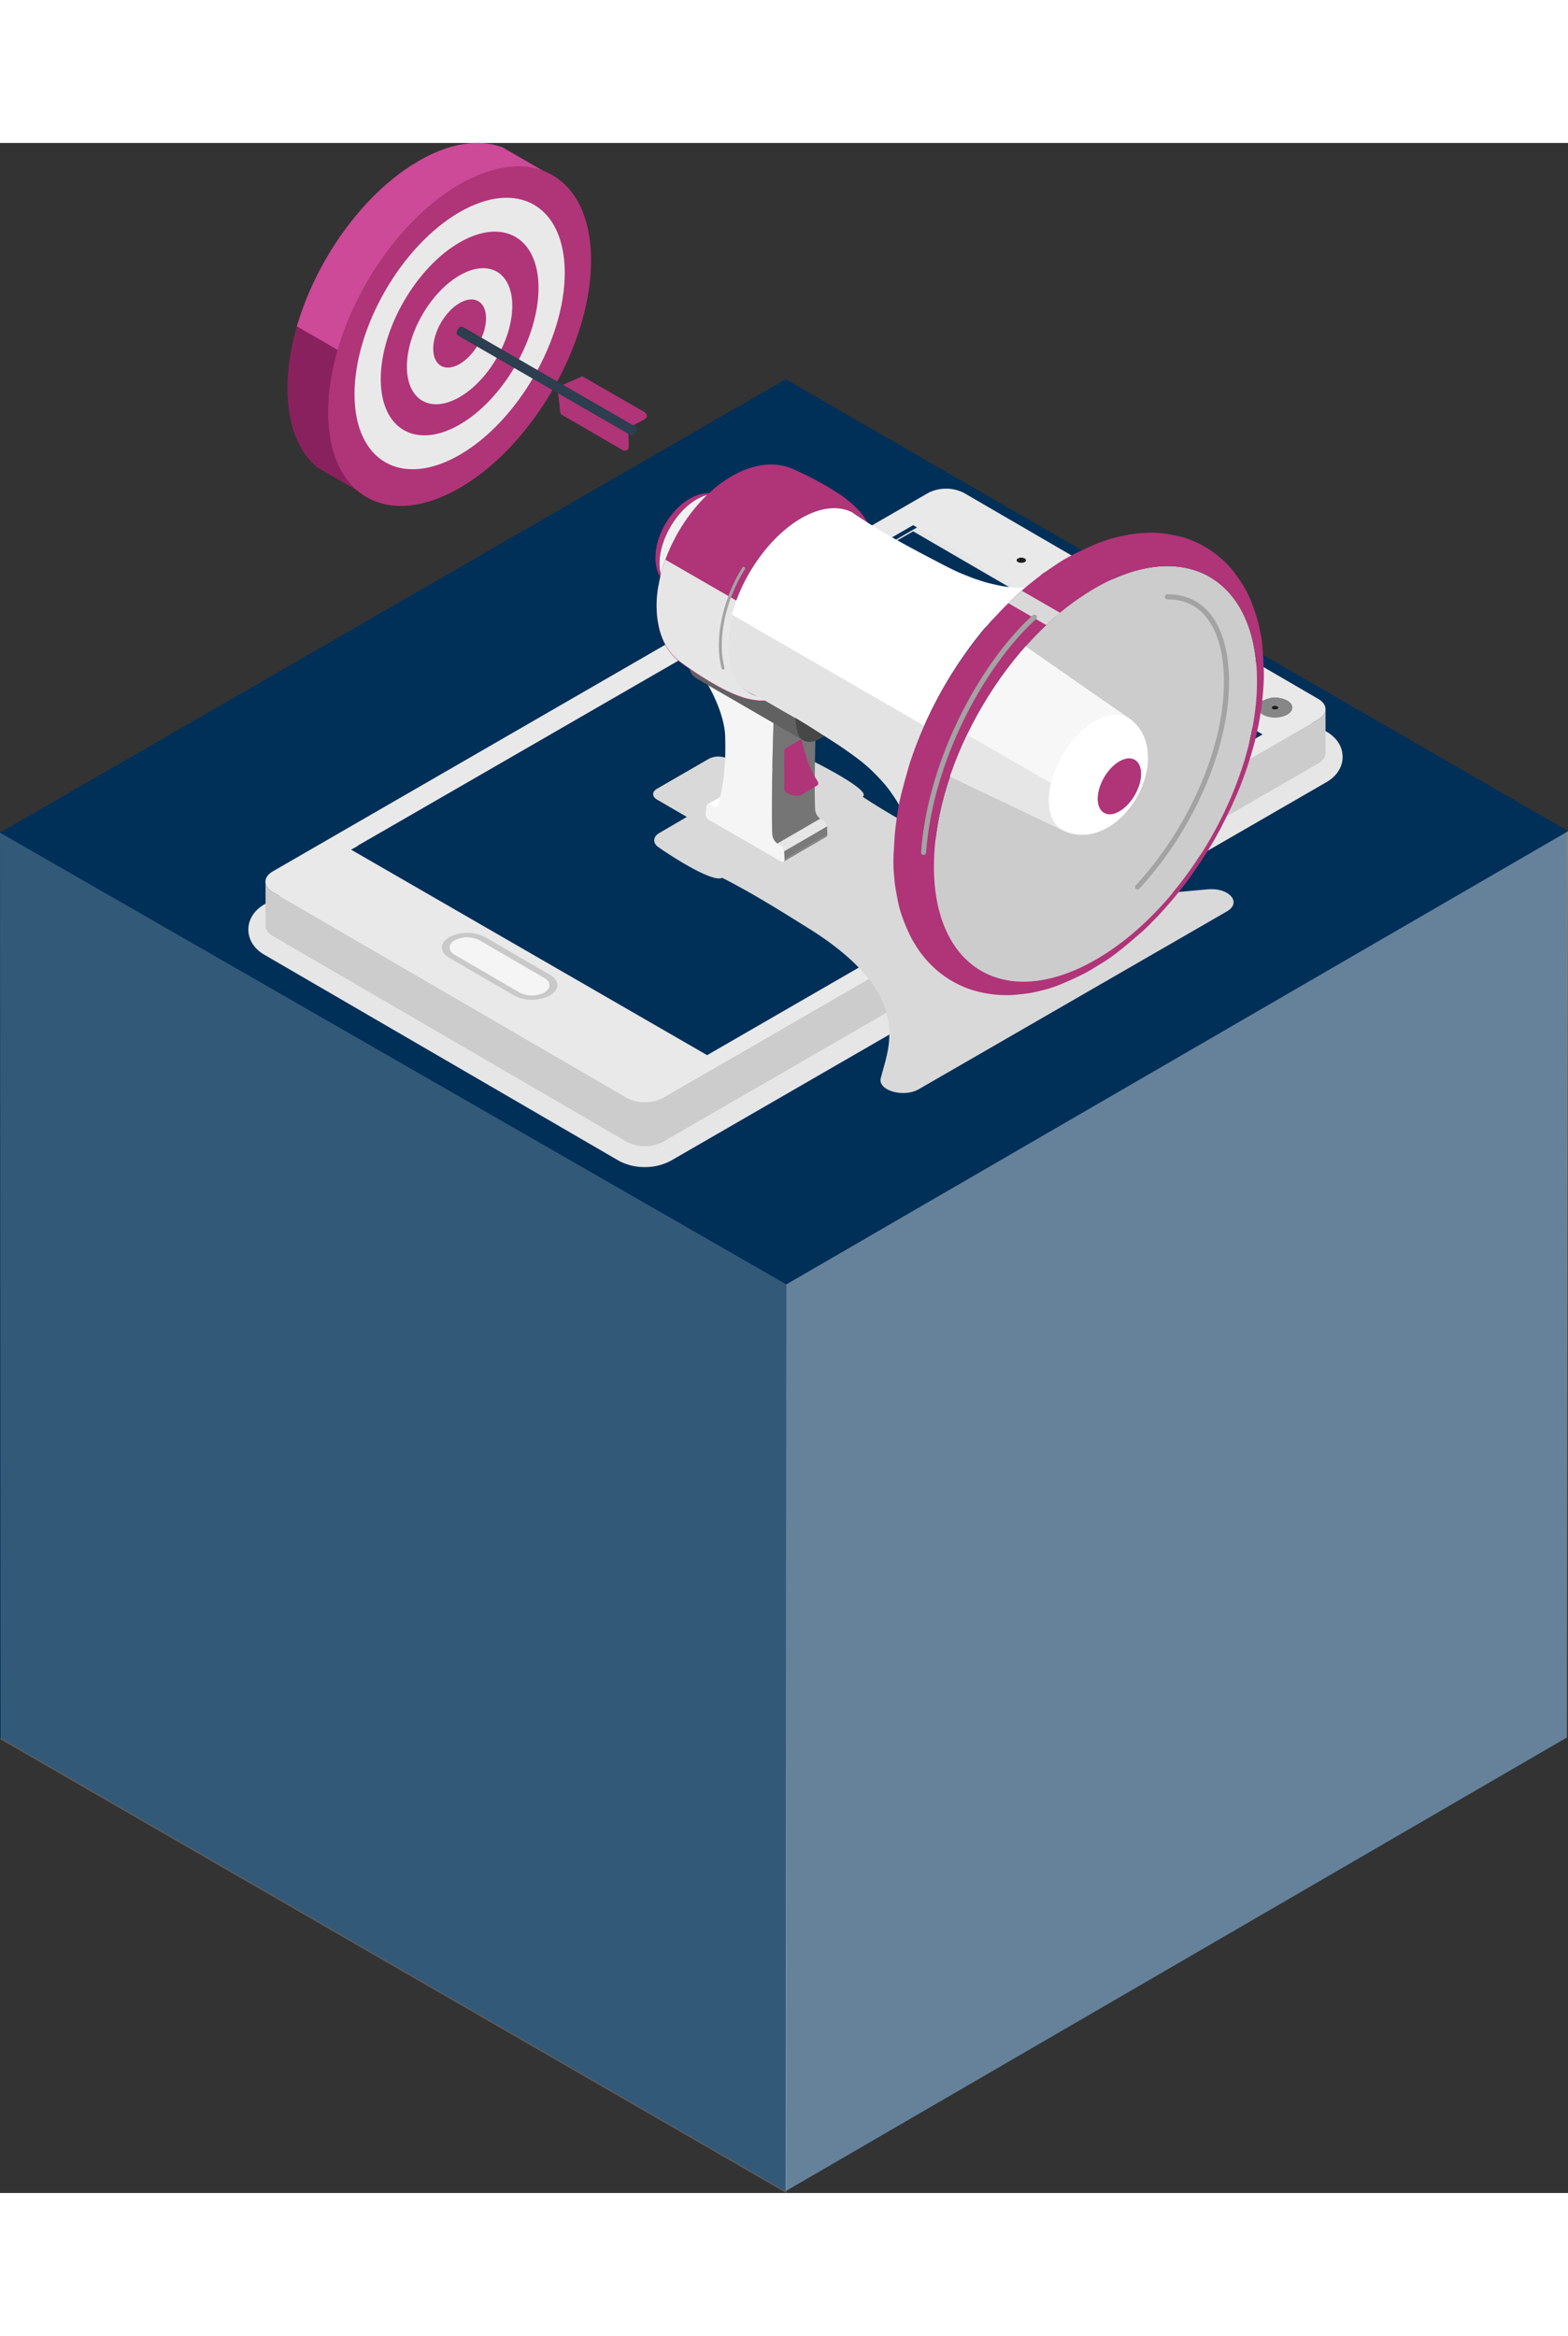 <svg width="480" height="715" xmlns="http://www.w3.org/2000/svg" xmlns:xlink="http://www.w3.org/1999/xlink" viewBox="0 0 617.54 807.29"><rect x="0" y="0" width="617.54" height="807.29" fill="#333333" stroke="none"/><defs><clipPath id="cde4e23d-e85f-4c9b-87c3-9cb6f5b3e169" transform="translate(-0.75 -0.49)"><path d="M309.3,283.54l16.91-9.83a.94.94,0,0,0,.38-.9l-16.91,9.83A.94.94,0,0,1,309.3,283.54Z" style="fill:none"/></clipPath><clipPath id="988ae91b-b1ea-47ce-9a37-46708668234a" transform="translate(-0.75 -0.49)"><path d="M495.79,213.51c.5-40.71-27.57-57.85-62.7-38.28s-64,68.45-64.51,109.16,27.57,57.85,62.7,38.28S495.29,254.22,495.79,213.51Z" style="fill:none"/></clipPath></defs><title>targeting_block</title><g style="isolation:isolate"><g id="398bb175-eef1-4001-82a8-9a890965fd3d" data-name="Layer 1"><g id="18c7732b-1fac-460e-8a08-ea79d322a361" data-name="target_block"><g id="f9e249b9-dd0a-4314-b038-ad9fd3d106ac" data-name="yellow_brick"><polygon points="309.44 806.54 617.11 627.91 617.11 272.75 617.02 270.65 309.44 93.07 0.55 271.27 0 271.6 0 627.91 307.67 805.54 309.44 806.54" style="fill:#002f58"/><polygon points="309.69 807.29 0.25 628.66 0 271.6 309.69 449.48 309.69 807.29" style="fill:#fff;opacity:0.2"/><polygon points="617.11 627.91 309.44 806.54 309.69 449.48 617.54 271.05 617.11 627.91" style="fill:#fff;opacity:0.4"/></g><g id="1a3b7a3a-2e9e-4df6-b587-6f1149a40d05" data-name="target_illustration"><path d="M254.71,403.77a21.16,21.16,0,0,0,10.44-2.6l258.06-149c4-2.31,6.3-5.92,6.31-9.91s-2.27-7.58-6.24-9.89L383.78,151.32a22.21,22.21,0,0,0-20.85,0l-258.06,149c-4,2.31-6.31,5.93-6.31,9.92s2.27,7.58,6.24,9.89l139.48,81.06A21,21,0,0,0,254.71,403.77Z" transform="translate(-0.75 -0.49)" style="fill:#e6e6e6;mix-blend-mode:multiply"/><g style="isolation:isolate"><path d="M108.18,295.48l139.48,81.06a15.55,15.55,0,0,0,14.12,0l258.06-149c2-1.14,2.95-2.63,2.95-4.12l0,17.33c0,1.49-1,3-2.95,4.12l-258.06,149a15.55,15.55,0,0,1-14.12,0L108.23,312.81c-1.93-1.12-2.89-2.59-2.9-4.06l0-17.33C105.29,292.89,106.25,294.36,108.18,295.48Z" transform="translate(-0.75 -0.49)" style="fill:#ccc"/></g><path d="M401.69,164.06a.8.8,0,0,0,0,1.52,2.89,2.89,0,0,0,2.62,0,.8.8,0,0,0,0-1.51A2.88,2.88,0,0,0,401.69,164.06Z" transform="translate(-0.75 -0.49)" style="fill:#1f1f1f"/><path d="M108.24,287.3c-3.92,2.26-3.94,5.92-.05,8.18l139.48,81.06a15.55,15.55,0,0,0,14.12,0l258.06-149c3.91-2.26,3.93-5.92,0-8.17L380.41,138.31a15.55,15.55,0,0,0-14.11,0Zm171,69.92-137.61-80L360.39,151,498,233.4,279.24,357.22Zm-76.08-21-25.49-14.82c-3.88-2.25-3.86-5.91,0-8.17a15.56,15.56,0,0,1,14.1,0L217.31,328c3.88,2.25,3.85,5.92,0,8.17a15.55,15.55,0,0,1-14.1,0ZM416.73,169.79l48.93,28.44c1.43.83,1.42,2.17,0,3a5.71,5.71,0,0,1-5.19,0L411.52,172.8c-1.43-.83-1.41-2.17,0-3a5.7,5.7,0,0,1,5.18,0Zm90.95,55.86a10.59,10.59,0,0,1-9.61,0c-2.64-1.54-2.63-4,0-5.56a10.59,10.59,0,0,1,9.61,0c2.64,1.54,2.63,4,0,5.56Zm-106-61.59a2.88,2.88,0,0,1,2.62,0,.8.8,0,0,1,0,1.51,2.89,2.89,0,0,1-2.62,0,.8.8,0,0,1,0-1.52Z" transform="translate(-0.75 -0.49)" style="fill:#e9e9e9"/><path d="M411.55,169.79c-1.44.83-1.45,2.17,0,3l48.93,28.44a5.71,5.71,0,0,0,5.19,0c1.44-.83,1.45-2.17,0-3l-48.93-28.44A5.7,5.7,0,0,0,411.55,169.79Z" transform="translate(-0.75 -0.49)" style="fill:#bfbfbf"/><path d="M501.93,222.32a.59.59,0,0,0,0,1.11,2.1,2.1,0,0,0,1.92,0,.59.59,0,0,0,0-1.11A2.13,2.13,0,0,0,501.93,222.32Z" transform="translate(-0.75 -0.49)" style="fill:#1f1f1f"/><path d="M498.1,220.09c-2.66,1.54-2.67,4,0,5.56a10.59,10.59,0,0,0,9.61,0c2.66-1.54,2.67-4,0-5.56A10.59,10.59,0,0,0,498.1,220.09Zm5.74,3.34a2.1,2.1,0,0,1-1.92,0,.59.59,0,0,1,0-1.11,2.13,2.13,0,0,1,1.92,0,.59.59,0,0,1,0,1.11Z" transform="translate(-0.75 -0.49)" style="fill:#878787"/><path d="M177.72,313.22c-3.9,2.25-3.92,5.91,0,8.17l25.49,14.82a15.55,15.55,0,0,0,14.1,0c3.9-2.25,3.92-5.91,0-8.17l-25.49-14.82A15.56,15.56,0,0,0,177.72,313.22ZM205.33,335l-25.49-14.82c-2.69-1.56-2.68-4.1,0-5.67a10.79,10.79,0,0,1,9.78,0l25.49,14.82c2.69,1.56,2.68,4.1,0,5.67a10.79,10.79,0,0,1-9.78,0Z" transform="translate(-0.75 -0.49)" style="fill:#c9c9c9"/><path d="M179.87,314.47c-2.71,1.56-2.72,4.1,0,5.67L205.33,335a10.79,10.79,0,0,0,9.78,0c2.71-1.56,2.72-4.1,0-5.67l-25.49-14.82A10.79,10.79,0,0,0,179.87,314.47Z" transform="translate(-0.75 -0.49)" style="fill:#f5f5f5"/><polygon points="278.49 359.21 497.25 232.91 359.64 152.94 138.29 278.3 278.49 359.21" style="fill:#002f58"/><g style="mix-blend-mode:multiply"><path d="M259.53,254.78c-2.06,1.19-2.06,3.12,0,4.3l11.72,6.81-10.9,6.37c-2.44,1.42-2.58,3.94-.38,5.48,6.21,4.35,21.66,14.11,25.18,12.11,13.58,6.92,26.09,15,33.48,19.56,42.72,26.44,31.94,47.24,29,59.39-1.18,4.85,9,7.77,15,4.3l60.66-35,60.66-35c6-3.47,1-9.37-7.38-8.7-21,1.68-56.92,7.86-102.43-17-7.88-4.3-21.77-11.57-33.66-19.46,3.46-2-13.35-11-20.83-14.63a11.59,11.59,0,0,0-9.46.2l-11,6.29L287.38,243a8.2,8.2,0,0,0-7.44,0l-10.21,5.89Z" transform="translate(-0.75 -0.49)" style="fill:#d9d9d9"/></g><g style="isolation:isolate"><path d="M296.21,251.12a.88.88,0,0,1,.85.05l1.64.85a1.45,1.45,0,0,0,1.42.09L283.2,262a1.45,1.45,0,0,1-1.42-.09l-1.64-.85a.88.88,0,0,0-.85-.05Z" transform="translate(-0.75 -0.49)" style="fill:#fff"/><g style="isolation:isolate"><g style="clip-path:url(#cde4e23d-e85f-4c9b-87c3-9cb6f5b3e169)"><g style="isolation:isolate"><path d="M309.3,283.54l16.91-9.83a.94.94,0,0,0,.38-.9l-16.91,9.83a.94.94,0,0,1-.38.9Z" transform="translate(-0.75 -0.49)" style="fill:#858585"/></g></g></g><polygon points="308.93 282.15 325.85 272.32 325.73 269.08 308.81 278.91 308.93 282.15" style="fill:#7a7a7a"/><path d="M323.81,266.54l1.45.92a2.85,2.85,0,0,1,1.21,2.11l-16.91,9.83a2.85,2.85,0,0,0-1.21-2.11l-1.45-.92Z" transform="translate(-0.75 -0.49)" style="fill:#e6e6e6"/><path d="M304.7,262.81c0-13.08.63-32.94.66-34L322.28,219c0,1-.62,20.91-.66,34,0,5.22.08,8.31.17,10.1a4.76,4.76,0,0,0,2,3.46l-16.91,9.83a4.76,4.76,0,0,1-2-3.46C304.78,271.12,304.69,268,304.7,262.81Z" transform="translate(-0.75 -0.49)" style="fill:#757575"/><path d="M278.65,264.65a2.82,2.82,0,0,0,1.29,2.39l28.43,16.42c.74.43,1.34.06,1.3-.81l-.12-3.24a2.85,2.85,0,0,0-1.21-2.11l-1.45-.92a4.76,4.76,0,0,1-2-3.46c-.1-1.79-.19-4.88-.17-10.1,0-13.08.63-32.94.66-34L279.63,214c.32.55,6.45,11,6.72,20.18.46,16-1.78,22.12-2.55,26.83-.17,1-1,1.41-2,.88l-1.64-.85c-.64-.33-1.16-.06-1.22.63Z" transform="translate(-0.75 -0.49)" style="fill:#f5f5f5"/><polygon points="304.61 228.33 321.53 218.5 295.8 203.64 278.88 213.47 304.61 228.33" style="fill:#dbdbdb"/></g><path d="M316.32,235.21c.07.26,1.33,5.19,2.76,9.38a35.67,35.67,0,0,0,3.54,7c.49.77.49,1.62.05,1.87L316,257.4c.44-.25.44-1.1-.05-1.87a35.67,35.67,0,0,1-3.54-7c-1.44-4.19-2.7-9.12-2.76-9.38Z" transform="translate(-0.75 -0.49)" style="fill:#b03478"/><path d="M309.63,239.1l0,16.38A5.47,5.47,0,0,0,311,256.6a7.56,7.56,0,0,0,4.85.86c.6-.12.67-1.07.12-1.93a35.67,35.67,0,0,1-3.54-7C311,244.3,309.7,239.36,309.63,239.1Z" transform="translate(-0.75 -0.49)" style="fill:#b03478"/><g style="isolation:isolate"><path d="M313.89,226.92c0,.16.44,3.24.59,4.32a5.82,5.82,0,0,0,2.6,4.5l-42.29-24.57a5.82,5.82,0,0,1-2.6-4.5c-.15-1.08-.57-4.16-.59-4.32Z" transform="translate(-0.75 -0.49)" style="fill:#616161"/><polygon points="337.22 212.53 294.93 187.96 270.86 201.86 313.14 226.43 337.22 212.53" style="fill:#dcdcdc"/><path d="M313.89,226.92c0,.16.44,3.24.59,4.32.66,4.87,4.58,6.51,9.19,3.85L338,226.82l0-13.8Z" transform="translate(-0.75 -0.49)" style="fill:#474747"/></g><path d="M264.3,175.19l.45.29Z" transform="translate(-0.75 -0.49)" style="fill:#fff"/><path d="M264.25,175.16l0,0Z" transform="translate(-0.75 -0.49)" style="fill:#fff"/><path d="M259.67,158c.26-.92.52-1.86.83-2.63.15-.39.34-.91.51-1.29.76-1.7.76-1.7,1.2-2.53s.44-.83,1.43-2.42c.22-.36.55-.81.79-1.15s1.09-1.46,1.77-2.24a27.93,27.93,0,0,1,2-2.05,23,23,0,0,1,2.24-1.85c.32-.22.73-.52,1.05-.72s1-.62,1.46-.85a17,17,0,0,1,3.15-1.3,14,14,0,0,1,2.86-.53,14.91,14.91,0,0,1,1.52,0c.27,0,.63.05.89.08a10.79,10.79,0,0,1,2.14.49c.36.12.84.32,1.19.48s.53.28.75.4c-2.6-1.51-6.17-1.34-10.14.87-8.07,4.5-14.71,15.73-14.82,25.08-.05,4.45,1.38,7.68,3.77,9.35l-.6-.41c-.21-.15-.46-.37-.65-.54a11.07,11.07,0,0,1-1.25-1.32,12.33,12.33,0,0,1-2.09-3.92,15,15,0,0,1-.6-2.64c-.07-.47-.12-1.09-.15-1.56s0-.85,0-1.21A23.77,23.77,0,0,1,259.67,158Z" transform="translate(-0.75 -0.49)" style="fill:#b03478"/><path d="M275.31,140.72c4-2.21,7.55-2.38,10.14-.87L297.74,147c-2.6-1.51-6.17-1.34-10.14.87-8.07,4.5-14.71,15.73-14.82,25.08-.06,4.75,1.58,8.11,4.26,9.67l-12.29-7.14c-2.68-1.56-4.32-4.92-4.26-9.67C260.6,156.45,267.24,145.22,275.31,140.72Z" transform="translate(-0.75 -0.49)" style="fill:#f0f0f0"/><path d="M259.34,181.67c0-.81.08-1.9.15-2.7s.2-2.13.36-3c.3-1.71.76-4,1.16-5.67.21-.92.57-2.13.87-3a60.45,60.45,0,0,1,2.13-5.78c.38-.85.85-2,1.27-2.84s1-2,1.41-2.79,1.06-1.93,1.54-2.74a67.62,67.62,0,0,1,9.42-12.46c.62-.64,1.47-1.49,2.12-2.1s1.69-1.51,2.43-2.15a34.54,34.54,0,0,1,2.8-2.17c1.32-.91,3.1-2.1,4.5-2.88.85-.47,2-1.05,2.89-1.46.63-.3,1.49-.65,2.14-.89a32,32,0,0,1,3.78-1.17c.58-.13,1.35-.31,1.93-.4.89-.13,2.07-.29,3-.33a22.74,22.74,0,0,1,4.3.18,19.9,19.9,0,0,1,3.92.94c.44.16,1,.39,1.45.57s1.18.52,1.68.75c2.56,1.17,4.51,2.16,4.88,2.35,2.78,1.42,3.73,1.94,5.44,2.9,1.42.79,2.71,1.57,3.74,2.2,1.37.84,2.16,1.38,3.73,2.45.63.43,1.44,1,2,1.5a37.24,37.24,0,0,1,4.41,4,20.44,20.44,0,0,1,1.46,1.69c.71,1,1.61,2.3,2.22,3.33a27.32,27.32,0,0,1,1.87,4.38,28.41,28.41,0,0,1,1.13,5,53.74,53.74,0,0,1,.34,5.52,48.42,48.42,0,0,1-1,8.9,61.34,61.34,0,0,1-2.56,9c-.34.89-.77,2.08-1.16,2.95s-.9,2-1.31,2.91-1,2-1.44,2.86-1.08,2-1.57,2.8-1.17,1.92-1.69,2.73-1.79,2.75-3.72,5.18c-.59.74-1.39,1.72-2,2.43s-1.48,1.62-2.11,2.31-1.52,1.54-2.2,2.18c-1.32,1.24-3.2,2.76-4.62,3.88a28,28,0,0,1-2.45,1.71c-1.14.7-2.65,1.64-3.85,2.22a50.37,50.37,0,0,1-5,2,17.76,17.76,0,0,1-2.44.66,36.92,36.92,0,0,1-4.76.61,20.16,20.16,0,0,1-2.3,0,34.23,34.23,0,0,1-3.66-.54c-.78-.17-1.82-.44-2.58-.69-1.23-.41-2.85-1-4-1.51-.14-.06-1.44-.59-4-1.9-1.15-.59-1.61-.85-3.82-2.09,0,0-1.32-.74-3.64-2.19-1.45-.9-2.81-1.8-3.4-2.19-2.3-1.52-5.29-3.64-6.52-4.62-.37-.29-.84-.7-1.18-1-.53-.53-1.21-1.26-1.7-1.83a22.66,22.66,0,0,1-2.46-3.69,26.15,26.15,0,0,1-2-5c-.18-.58-.39-1.36-.5-2-.22-1.09-.47-2.55-.6-3.65A42.88,42.88,0,0,1,259.34,181.67Zm56.61,33.57c16-8.92,29.17-31.2,29.4-49.75h0c.23-18.56-12.57-26.37-28.58-17.45s-29.17,31.2-29.4,49.75S299.94,224.16,315.95,215.24Z" transform="translate(-0.75 -0.49)" style="fill:#b03478"/><path d="M327.27,206.78c-.63.69-1.52,1.54-2.2,2.18-1.32,1.24-3.2,2.76-4.62,3.88a28,28,0,0,1-2.45,1.71c-1.14.7-2.65,1.64-3.85,2.22a50.37,50.37,0,0,1-5,2,17.76,17.76,0,0,1-2.44.66,36.92,36.92,0,0,1-4.76.61,20.16,20.16,0,0,1-2.3,0,34.23,34.23,0,0,1-3.66-.54c-.78-.17-1.82-.44-2.58-.69-1.23-.41-2.85-1-4-1.51-.14-.06-1.44-.59-4-1.9-1.15-.59-1.61-.85-3.82-2.09,0,0-1.32-.74-3.64-2.19-1.45-.9-2.81-1.8-3.4-2.19-2.3-1.52-5.29-3.64-6.52-4.62-.37-.29-.84-.7-1.18-1-.53-.53-1.21-1.26-1.7-1.83a22.66,22.66,0,0,1-2.46-3.69,26.15,26.15,0,0,1-2-5c-.18-.58-.39-1.36-.5-2-.22-1.09-.47-2.55-.6-3.65a42.88,42.88,0,0,1-.22-5.47c0-.81.08-1.9.15-2.7s.2-2.13.36-3c.3-1.71.76-4,1.16-5.67.21-.92.57-2.13.87-3,.34-1.05.65-1.95.92-2.7l28,16.15a52.41,52.41,0,0,0-3.39,17.13c-.23,18.56,12.57,26.37,28.58,17.45a51.74,51.74,0,0,0,14-11.94l.28.16-.86,1C328.77,205.18,327.91,206.09,327.27,206.78Z" transform="translate(-0.75 -0.49)" style="fill:#e6e6e6;mix-blend-mode:multiply"/><path d="M316.77,148c7.64-4.26,14.55-4.7,19.66-2,12.74,8.85,27.09,16,35.27,20.35,2.44,1.25,5.71,2.92,8.26,3.93,1.5.6,3.49,1.41,5,1.93,1.74.59,4.08,1.36,5.87,1.77,1.21.28,2.82.67,4,.89a45.9,45.9,0,0,0,4.8.65c.88,0,2,.14,2.92.15s2.34-.06,3.34-.11a16.35,16.35,0,0,0,1.66-.2,13,13,0,0,0,1.65-.36c-.39.15-.9.38-1.28.56s-.83.43-1.17.62a53.49,53.49,0,0,0-7.26,5c-1.73,1.44-3.94,3.47-5.58,5-.92.87-2.07,2.12-3,3a6.52,6.52,0,0,0,.75-1c.13-.2.3-.47.44-.67a37.12,37.12,0,0,1-3.69,4.24A163,163,0,0,0,361,239.24h0a37.08,37.08,0,0,1-1.86,5.31,5.15,5.15,0,0,1,.36-.72,10,10,0,0,0,.48-1.13c-.55,1.88-1.24,4.39-1.72,6.29-.27,1.09-.58,2.55-.78,3.66-.25,1.39-.56,3.25-.72,4.65s-.3,3.44-.34,4.91c0,.47,0,1.1,0,1.57s.09,1.25.15,1.79a15.81,15.81,0,0,0-.66-2c-.18-.48-.48-1.1-.69-1.57a24.41,24.41,0,0,0-1.57-2.89c-1-1.56-2.42-3.6-3.57-5.06-1-1.29-2.52-2.88-3.63-4.09a64.23,64.23,0,0,0-6.53-6c-2.73-2.17-6.55-4.81-9.44-6.76-7.83-5-21.14-13.88-35.14-20.57-5.05-3.2-8.11-9.74-8-18.9C287.6,179.24,300.76,157,316.77,148Z" transform="translate(-0.75 -0.49)" style="fill:#fff"/><path d="M361,239.24h0a35.76,35.76,0,0,1-1.84,5.26,7.09,7.09,0,0,1,.35-.67,10,10,0,0,0,.48-1.13c-.55,1.88-1.24,4.39-1.72,6.29-.27,1.09-.58,2.55-.78,3.66-.25,1.39-.56,3.25-.72,4.65s-.3,3.44-.34,4.91c0,.47,0,1.1,0,1.57s.09,1.25.15,1.79a15.81,15.81,0,0,0-.66-2c-.18-.48-.48-1.1-.69-1.57a24.41,24.41,0,0,0-1.57-2.89c-1-1.56-2.42-3.6-3.57-5.06-1-1.29-2.52-2.88-3.63-4.09a64.23,64.23,0,0,0-6.53-6c-2.73-2.17-6.55-4.81-9.44-6.76-7.83-5-21.14-13.88-35.14-20.57-5.05-3.2-8.11-9.74-8-18.9A48.52,48.52,0,0,1,289,186.23L364.77,230Q362.72,234.56,361,239.24Z" transform="translate(-0.75 -0.49)" style="fill:#e3e3e3"/><path d="M495.79,213.51c.5-40.71-27.57-57.85-62.7-38.28s-64,68.45-64.51,109.16,27.57,57.85,62.7,38.28S495.29,254.22,495.79,213.51Z" transform="translate(-0.75 -0.49)" style="fill:#ccc"/><path d="M352.81,278.51c.11-2,.24-4.61.43-6.58s.59-4.89.89-7,.8-4.83,1.29-6.86c1-4.09,2.49-9.51,3.7-13.55a161.8,161.8,0,0,1,33.07-56.89c.87-.93,2-2.19,2.9-3.11,1.52-1.56,3.57-3.61,5.16-5.09s3.56-3.24,5.15-4.56,4-3.19,5.7-4.49c1.59-1.18,3.8-2.63,5.43-3.76a61.18,61.18,0,0,1,6.3-3.75c3.21-1.63,7.57-3.65,10.9-5a62.93,62.93,0,0,1,6.32-2c1.5-.41,3.54-.77,5.05-1.1a48.92,48.92,0,0,1,6.41-.72,42.77,42.77,0,0,1,6.79.13,73,73,0,0,1,8.22,1.56,41.09,41.09,0,0,1,6.08,2.34c1.07.48,2.4,1.31,3.43,1.87a41.19,41.19,0,0,1,5.31,3.88,34.24,34.24,0,0,1,4.46,4.49,60.86,60.86,0,0,1,4.8,6.8,41.43,41.43,0,0,1,2.87,5.78c.64,1.69,1.51,3.94,2,5.67.47,1.49,1,3.51,1.31,5a53,53,0,0,1,1.06,6.14c.34,3.61.59,8.45.67,12.08h0c0,2.1-.16,4.91-.33,7s-.43,4.79-.77,6.83-.71,4.73-1.16,6.72-1,4.73-1.55,6.74-1.34,4.82-2,6.86c-1.69,5.53-4.26,11.92-5,13.46-.89,2-2,4.67-3,6.61s-2.25,4.57-3.28,6.5-2.45,4.48-3.57,6.36c-2.24,3.75-5.48,8.59-8,12.19-1.23,1.8-3.06,4.06-4.37,5.8s-6,7.28-9.42,10.82c-1.52,1.55-3.54,3.65-5.17,5.1-3.05,2.71-7.21,6.23-10.43,8.73-1.68,1.31-4,2.9-5.82,4s-4.41,2.76-6.38,3.8c-3.14,1.65-7.46,3.59-10.75,4.91a50.68,50.68,0,0,1-6.45,2c-1.47.35-3.44.84-4.94,1.07-2,.31-4.64.56-6.64.73a45.94,45.94,0,0,1-7-.18,48.14,48.14,0,0,1-8-1.55,36.53,36.53,0,0,1-6.17-2.38,38.91,38.91,0,0,1-5.48-3.22c-.94-.72-2.24-1.63-3.12-2.42a47.84,47.84,0,0,1-4.26-4.24c-.82-1-1.91-2.29-2.63-3.34-1-1.45-2.24-3.44-3.09-5a67.3,67.3,0,0,1-3.76-8.83,42.17,42.17,0,0,1-1.67-6.14c-.33-1.84-.82-4.29-1.07-6.14s-.4-4.17-.55-6A66,66,0,0,1,352.81,278.51Zm78.47,44.16c35.13-19.57,64-68.45,64.51-109.16h0c.5-40.71-27.57-57.85-62.7-38.28s-64,68.45-64.51,109.16S396.16,342.25,431.28,322.67Z" transform="translate(-0.75 -0.49)" style="fill:#b03478"/><path d="M412.81,190.34l-14.91-8.61c.82-.81,1.64-1.6,2.36-2.27s1.89-1.74,2.92-2.64l15.08,8.71Q415.48,187.82,412.81,190.34Z" transform="translate(-0.75 -0.49)" style="fill:#d9d9d9;mix-blend-mode:multiply"/><g style="mix-blend-mode:screen"><path d="M364.49,280.86a1,1,0,0,0,1-.93c2.72-37.16,23.87-74.41,43.36-92a1,1,0,0,0-1.34-1.48c-19.78,17.86-41.25,55.65-44,93.34a1,1,0,0,0,.92,1.07Z" transform="translate(-0.75 -0.49)" style="fill:#a3a3a3"/></g><g style="mix-blend-mode:screen"><path d="M285.49,207.85l.15,0a.6.6,0,0,0,.43-.73c-3.31-12.77,1.61-28.63,8-38.68a.6.6,0,1,0-1-.64c-6.48,10.27-11.5,26.51-8.1,39.62A.6.6,0,0,0,285.49,207.85Z" transform="translate(-0.75 -0.49)" style="fill:#a3a3a3"/></g><g style="clip-path:url(#988ae91b-b1ea-47ce-9a37-46708668234a)"><path d="M367.2,184.84c6.5-3.62,12.32-3.7,16.38-.9,2.27,1.59,45.47,31.79,61.86,43.11-3.27-2.26-8-2.19-13.19.73-10,5.6-18.3,19.57-18.45,31.22-.08,6.26,2.21,10.57,5.9,12.35-17.95-8.64-65.57-31.22-68.08-32.41-4.58-2.21-7.42-7.56-7.33-15.33C344.48,209.14,354.73,191.79,367.2,184.84Z" transform="translate(-0.75 -0.49)" style="fill:#f7f7f7"/><path d="M432.25,227.77c5.24-2.92,9.92-3,13.19-.73a16.62,16.62,0,0,1,5.69,6.89,20.42,20.42,0,0,1,.89,2.41c.19.62.38,1.47.5,2.11a14.4,14.4,0,0,1,.21,1.44c.07.89.13,2.09.15,3a27.12,27.12,0,0,1-.27,3.45,30.58,30.58,0,0,1-.66,3.28,34.38,34.38,0,0,1-2.24,6.12c-.21.44-.49,1-.73,1.44s-.54,1-.79,1.41-.6,1-.85,1.38c-.52.84-1.19,1.71-1.9,2.64,0,0-1,1.24-2.16,2.48a29.22,29.22,0,0,1-2.45,2.29,26.93,26.93,0,0,1-2.81,2.07,21.87,21.87,0,0,1-2,1.14,27.26,27.26,0,0,1-2.69,1.19,17.35,17.35,0,0,1-2.52.74,22.64,22.64,0,0,1-2.64.4c-.63,0-1.46,0-2.09,0-.38,0-.89-.06-1.27-.1-.57-.06-1.31-.21-1.87-.33-.36-.08-.84-.23-1.2-.33a19.45,19.45,0,0,1-2.07-.82c-3.69-1.78-6-6.09-5.9-12.35C413.95,247.34,422.21,233.37,432.25,227.77Zm6.8,37.39c5.78-3.22,10.53-11.26,10.61-18s-4.53-9.51-10.31-6.3-10.53,11.26-10.61,18S433.27,268.38,439,265.16Z" transform="translate(-0.75 -0.49)" style="fill:#fff"/><path d="M450.21,249.07c.07-5.49-3.72-7.81-8.46-5.17s-8.64,9.24-8.7,14.73,3.72,7.81,8.46,5.17S450.14,254.56,450.21,249.07Z" transform="translate(-0.75 -0.49)" style="fill:#b03478"/><path d="M438.82,238.71c3.14-1.75,6-1.89,8-.69a8.67,8.67,0,0,1,3.42,3.72,10.76,10.76,0,0,1,.9,2.63,11.38,11.38,0,0,1,.18,1.14c.05.56.08,1.32.09,1.88a18.23,18.23,0,0,1-.61,4.39,23.55,23.55,0,0,1-1.53,4.17A24.66,24.66,0,0,1,447,259.8c-.19.27-.71,1-1.4,1.77a20.82,20.82,0,0,1-1.58,1.63,18,18,0,0,1-3.47,2.55,12.81,12.81,0,0,1-3.63,1.4,9.72,9.72,0,0,1-3.4.14,8.81,8.81,0,0,1-1.67-.41,8.6,8.6,0,0,1-1.42-.66c-2.12-1.23-3.42-3.89-3.37-7.65C427.18,251.17,432.43,242.28,438.82,238.71Zm2.68,25.08c4.74-2.64,8.64-9.24,8.7-14.73s-3.72-7.81-8.46-5.17-8.64,9.24-8.7,14.73S436.76,266.44,441.5,263.8Z" transform="translate(-0.75 -0.49)" style="fill:#fff"/><path d="M344.3,223.59A39,39,0,0,1,346,212.95l68.59,39.6a29.85,29.85,0,0,0-.83,6.44c-.08,6.26,2.21,10.57,5.9,12.35-17.95-8.64-65.57-31.22-68.08-32.41C347,236.72,344.2,231.37,344.3,223.59Z" transform="translate(-0.75 -0.49)" style="fill:#e6e6e6"/></g><g style="mix-blend-mode:screen"><path d="M448.79,294.4a1,1,0,0,0,.73-.32,137.3,137.3,0,0,0,17.53-23.66c11.22-19,17.52-39.25,17.74-57,.16-12.85-3-23.22-8.92-29.2-4-4-9.12-6-15.35-6a1,1,0,0,0,0,2c5.67,0,10.35,1.83,13.92,5.45,5.53,5.6,8.49,15.46,8.34,27.77-.21,17.46-6.42,37.36-17.46,56.06a135.29,135.29,0,0,1-17.27,23.32,1,1,0,0,0,.73,1.68Z" transform="translate(-0.75 -0.49)" style="fill:#a3a3a3"/></g><polygon points="213.93 10.99 197.83 1.7 195.88 1.06 193.85 0.56 191.75 0.22 189.59 0.03 187.36 0 185.07 0.13 182.72 0.41 180.31 0.86 177.86 1.47 175.36 2.25 172.81 3.2 170.22 4.31 167.6 5.6 164.94 7.06 162.27 8.67 159.65 10.42 157.06 12.29 154.51 14.29 152.01 16.4 149.55 18.62 147.15 20.95 144.8 23.38 142.51 25.89 140.28 28.5 138.11 31.19 136.01 33.96 133.98 36.79 132.03 39.69 130.15 42.66 128.35 45.67 126.64 48.73 125.02 51.84 123.48 54.98 122.04 58.16 120.69 61.36 119.44 64.58 118.3 67.82 117.26 71.06 116.34 74.31 115.52 77.56 114.83 80.8 114.25 84.02 113.79 87.22 113.46 90.41 113.27 93.56 113.2 96.67 113.27 99.7 113.46 102.62 113.79 105.42 114.25 108.1 114.83 110.66 115.52 113.09 116.34 115.39 117.26 117.57 118.3 119.61 119.44 121.53 120.69 123.31 122.04 124.96 123.48 126.47 125.02 127.84 141.11 137.13 139.58 135.76 138.13 134.25 136.79 132.61 135.54 130.82 134.4 128.91 133.36 126.86 132.44 124.69 131.62 122.38 130.92 119.95 130.35 117.39 129.89 114.72 129.56 111.92 129.36 109 129.29 105.96 129.36 102.85 129.56 99.7 129.89 96.52 130.35 93.31 130.92 90.09 131.62 86.85 132.44 83.61 133.36 80.36 134.4 77.11 135.54 73.88 136.79 70.66 138.13 67.45 139.58 64.28 141.11 61.13 142.74 58.03 144.45 54.97 146.25 51.95 148.13 48.99 150.08 46.09 152.11 43.25 154.21 40.48 156.38 37.8 158.61 35.19 160.9 32.67 163.25 30.24 165.65 27.92 168.1 25.7 170.61 23.58 173.16 21.59 175.74 19.71 178.37 17.97 181.03 16.35 183.69 14.89 186.32 13.61 188.91 12.49 191.46 11.55 193.96 10.77 196.41 10.16 198.82 9.71 201.16 9.42 203.46 9.29 205.69 9.33 207.85 9.51 209.95 9.86 211.98 10.35 213.93 10.99" style="fill:#89215f;fill-rule:evenodd"/><path d="M181.78,136.31c28.57-16.49,51.72-56.6,51.72-89.58S210.35.35,181.78,16.84,130,73.45,130,106.46,153.22,152.8,181.78,136.31Z" transform="translate(-0.75 -0.49)" style="fill:#b03478;fill-rule:evenodd"/><path d="M181.78,123.32c22.86-13.2,41.39-45.29,41.39-71.69s-18.53-37.11-41.39-23.91S140.37,73,140.37,99.43,158.92,136.52,181.78,123.32Z" transform="translate(-0.75 -0.49)" style="fill:#e9e9e9;fill-rule:evenodd"/><path d="M181.77,111.4c17.16-9.91,31.07-34,31.07-53.81s-13.91-27.84-31.07-17.93-31.07,34-31.07,53.81S164.61,121.3,181.77,111.4Z" transform="translate(-0.75 -0.49)" style="fill:#b03478;fill-rule:evenodd"/><path d="M181.77,52.63c11.46-6.61,20.74-1.25,20.74,12s-9.29,29.31-20.74,35.93S161,101.79,161,88.56,170.31,59.25,181.77,52.63Z" transform="translate(-0.75 -0.49)" style="fill:#e9e9e9;fill-rule:evenodd"/><path d="M181.77,87.53c-5.74,3.32-10.4.63-10.4-6s4.66-14.7,10.4-18,10.4-.63,10.4,6S187.52,84.22,181.77,87.53Z" transform="translate(-0.75 -0.49)" style="fill:#b03478;fill-rule:evenodd"/><polygon points="213.93 10.99 197.83 1.7 195.88 1.06 193.85 0.56 191.75 0.22 189.59 0.03 187.36 0 185.07 0.13 182.72 0.41 180.31 0.86 177.86 1.47 175.36 2.25 172.81 3.2 170.22 4.31 167.6 5.6 164.94 7.06 162.27 8.67 159.65 10.42 157.06 12.29 154.51 14.29 152.01 16.4 149.55 18.62 147.15 20.95 144.8 23.38 142.51 25.89 140.28 28.5 138.11 31.19 136.01 33.96 133.98 36.79 132.03 39.69 130.15 42.66 128.35 45.67 126.64 48.73 125.01 51.84 123.48 54.98 122.03 58.16 120.69 61.36 119.44 64.58 118.3 67.82 117.26 71.06 116.93 72.22 133.03 81.52 133.36 80.36 134.4 77.11 135.54 73.88 136.79 70.66 138.13 67.45 139.58 64.28 141.11 61.13 142.74 58.03 144.45 54.97 146.25 51.95 148.13 48.99 150.08 46.09 152.11 43.25 154.21 40.48 156.38 37.8 158.61 35.19 160.9 32.67 163.25 30.24 165.65 27.92 168.11 25.69 170.61 23.58 173.16 21.59 175.74 19.71 178.37 17.97 181.03 16.35 183.69 14.89 186.32 13.61 188.91 12.49 191.46 11.55 193.96 10.77 196.41 10.16 198.82 9.71 201.16 9.42 203.46 9.29 205.69 9.33 207.85 9.51 209.95 9.86 211.98 10.35 213.93 10.99" style="fill:#cc4a97;fill-rule:evenodd"/><path d="M181.78,136.31c28.57-16.49,51.72-56.6,51.72-89.58S210.35.35,181.78,16.84,130,73.45,130,106.46s23.17,46.34,51.74,29.85Zm0-1.39c-27.9,16.11-50.53,3.06-50.53-29.15s22.63-71.41,50.53-87.52,50.51-3.05,50.51,29.18S209.68,118.8,181.78,134.91Z" transform="translate(-0.75 -0.49)" style="fill:#b03478;fill-rule:evenodd"/><path d="M221,96.32l8.8-3.8c.39-.17.68.09,1,.27l23.66,13.61a1.87,1.87,0,0,1,1,2c-.17.76-2.87,2-3.83,2.5l-2.78,1.5Z" transform="translate(-0.75 -0.49)" style="fill:#b03478;fill-rule:evenodd"/><path d="M220.37,97.69l1.11,9.23c.05.43.42.54.74.73l23.61,13.71a1.87,1.87,0,0,0,2.2-.16c.58-.52.28-3.2.25-4.28l-.09-3.16Z" transform="translate(-0.75 -0.49)" style="fill:#b03478;fill-rule:evenodd"/><path d="M249,115.5l-67.7-39.08a1.45,1.45,0,0,1-.53-2l.48-.83a1.45,1.45,0,0,1,2-.53l67.68,39.11a1.45,1.45,0,0,1,.53,2l-.46.8A1.45,1.45,0,0,1,249,115.5Z" transform="translate(-0.75 -0.49)" style="fill:#2c3e50;fill-rule:evenodd"/></g></g></g></g></svg>